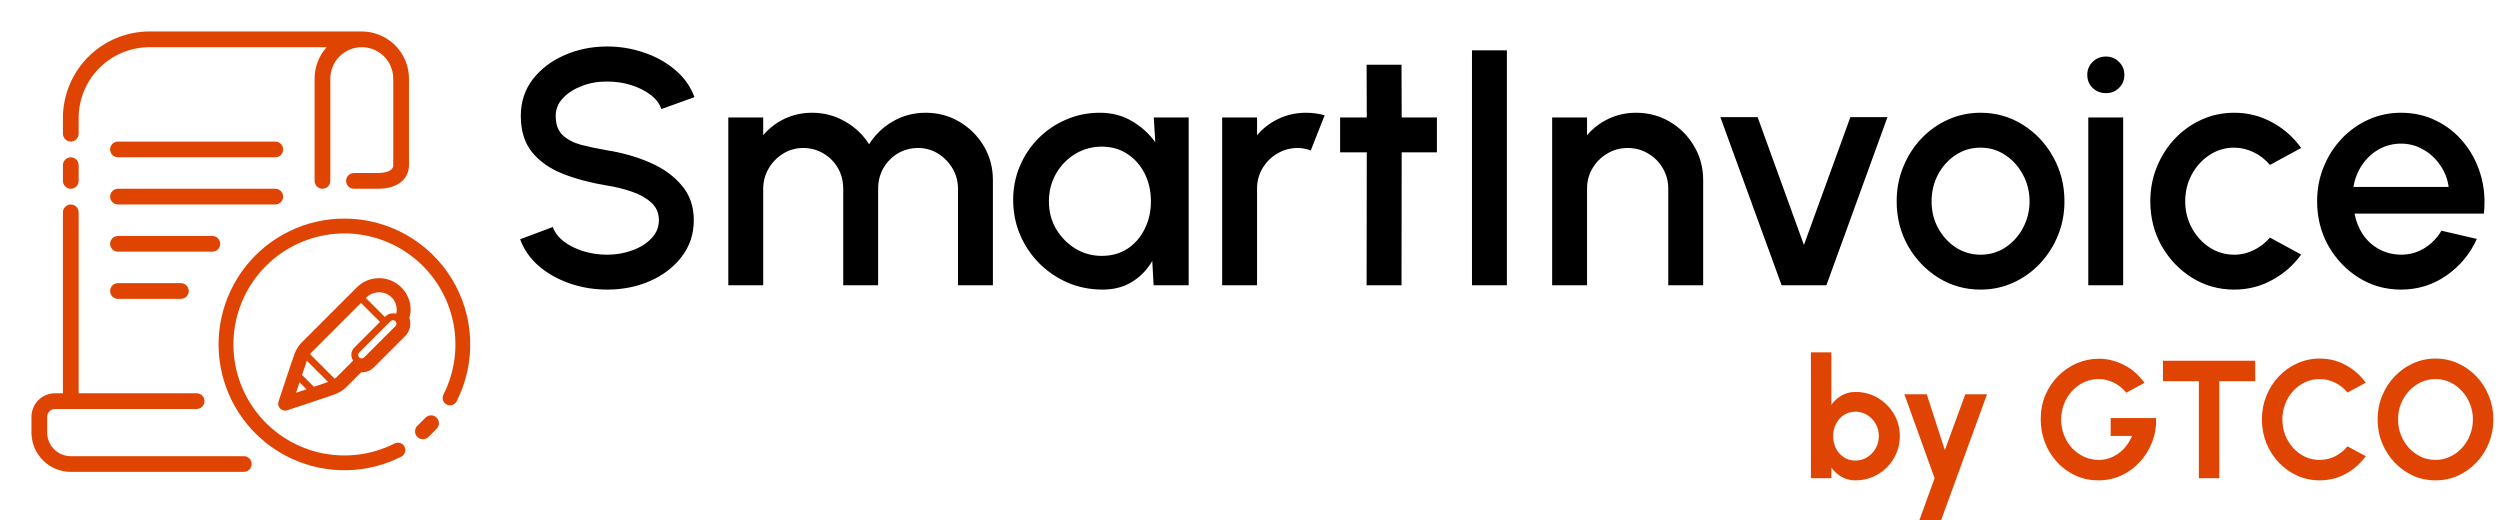 <svg width="298" height="62" viewBox="0 0 298 62" fill="none" xmlns="http://www.w3.org/2000/svg">
<path d="M29.062 54.375H8.438C7.692 54.375 6.976 54.079 6.449 53.551C5.921 53.024 5.625 52.308 5.625 51.562V49.688C5.625 49.439 5.724 49.2 5.9 49.025C6.075 48.849 6.314 48.75 6.562 48.75H23.438C23.686 48.75 23.925 48.651 24.1 48.475C24.276 48.3 24.375 48.061 24.375 47.812C24.375 47.564 24.276 47.325 24.1 47.15C23.925 46.974 23.686 46.875 23.438 46.875H9.375V25.312C9.375 25.064 9.276 24.825 9.1 24.65C8.925 24.474 8.686 24.375 8.438 24.375C8.189 24.375 7.95 24.474 7.775 24.65C7.599 24.825 7.5 25.064 7.5 25.312V46.875H6.562C5.817 46.875 5.101 47.171 4.574 47.699C4.046 48.226 3.75 48.942 3.75 49.688V51.562C3.751 52.805 4.246 53.997 5.125 54.875C6.003 55.754 7.195 56.248 8.438 56.25H29.062C29.311 56.25 29.55 56.151 29.725 55.975C29.901 55.8 30 55.561 30 55.312C30 55.064 29.901 54.825 29.725 54.65C29.55 54.474 29.311 54.375 29.062 54.375Z" fill="#E04403"/>
<path d="M9.375 14.062C9.377 11.825 10.267 9.681 11.849 8.099C13.431 6.517 15.575 5.627 17.812 5.625H38.935C38.011 6.655 37.499 7.991 37.5 9.375V21.562C37.5 21.811 37.599 22.05 37.775 22.225C37.95 22.401 38.189 22.5 38.438 22.5C38.686 22.5 38.925 22.401 39.1 22.225C39.276 22.05 39.375 21.811 39.375 21.562V9.375C39.375 8.38 39.77 7.427 40.473 6.723C41.177 6.02 42.13 5.625 43.125 5.625C44.12 5.625 45.073 6.02 45.777 6.723C46.48 7.427 46.875 8.38 46.875 9.375V19.688C46.875 20.531 45.562 20.625 45 20.625H42.188C41.939 20.625 41.7 20.724 41.525 20.9C41.349 21.075 41.25 21.314 41.25 21.562C41.25 21.811 41.349 22.05 41.525 22.225C41.7 22.401 41.939 22.5 42.188 22.5H45C47.765 22.5 48.75 21.047 48.75 19.688V9.375C48.748 7.884 48.155 6.454 47.101 5.399C46.046 4.345 44.616 3.751 43.125 3.75H17.812C15.078 3.753 12.457 4.841 10.524 6.774C8.591 8.707 7.503 11.328 7.5 14.062V15.938C7.5 16.186 7.599 16.425 7.775 16.6C7.95 16.776 8.189 16.875 8.438 16.875C8.686 16.875 8.925 16.776 9.1 16.6C9.276 16.425 9.375 16.186 9.375 15.938V14.062Z" fill="#E04403"/>
<path d="M8.438 18.75C8.189 18.75 7.95 18.849 7.775 19.025C7.599 19.2 7.5 19.439 7.5 19.688V21.562C7.5 21.811 7.599 22.05 7.775 22.225C7.95 22.401 8.189 22.5 8.438 22.5C8.686 22.5 8.925 22.401 9.1 22.225C9.276 22.05 9.375 21.811 9.375 21.562V19.688C9.375 19.439 9.276 19.2 9.1 19.025C8.925 18.849 8.686 18.75 8.438 18.75Z" fill="#E04403"/>
<path d="M50.709 49.795C50.41 50.106 50.107 50.409 49.795 50.709C49.699 50.793 49.621 50.895 49.566 51.009C49.51 51.124 49.478 51.248 49.473 51.375C49.467 51.502 49.487 51.63 49.532 51.749C49.577 51.868 49.645 51.976 49.734 52.068C49.822 52.16 49.928 52.233 50.045 52.282C50.163 52.331 50.289 52.356 50.416 52.355C50.543 52.355 50.669 52.328 50.785 52.277C50.902 52.226 51.007 52.151 51.094 52.058C51.422 51.742 51.738 51.425 52.055 51.097C52.227 50.919 52.322 50.678 52.318 50.43C52.313 50.181 52.21 49.944 52.031 49.772C51.852 49.599 51.612 49.505 51.364 49.509C51.115 49.513 50.879 49.616 50.706 49.795H50.709Z" fill="#E04403"/>
<path d="M41.051 26.053C38.784 26.053 36.546 26.567 34.506 27.557C32.466 28.547 30.677 29.986 29.273 31.766C27.869 33.547 26.888 35.623 26.401 37.837C25.915 40.052 25.938 42.348 26.467 44.553C26.996 46.758 28.018 48.814 29.456 50.567C30.894 52.32 32.711 53.724 34.77 54.674C36.828 55.624 39.076 56.094 41.343 56.051C43.61 56.007 45.837 55.45 47.858 54.421C48.059 54.311 48.21 54.127 48.277 53.907C48.345 53.688 48.324 53.451 48.22 53.247C48.116 53.042 47.936 52.886 47.719 52.812C47.502 52.738 47.264 52.752 47.057 52.85C44.25 54.278 41.025 54.658 37.962 53.922C34.9 53.186 32.2 51.381 30.35 48.832C28.499 46.283 27.618 43.158 27.866 40.018C28.113 36.878 29.473 33.929 31.7 31.702C33.927 29.474 36.876 28.115 40.016 27.867C43.156 27.62 46.282 28.5 48.83 30.351C51.379 32.202 53.184 34.901 53.92 37.964C54.657 41.027 54.277 44.251 52.848 47.059C52.75 47.266 52.736 47.504 52.811 47.721C52.885 47.938 53.041 48.118 53.245 48.222C53.449 48.326 53.686 48.346 53.906 48.279C54.125 48.211 54.309 48.061 54.419 47.86C55.584 45.573 56.142 43.026 56.041 40.461C55.94 37.897 55.182 35.401 53.841 33.214C52.5 31.026 50.62 29.218 48.38 27.965C46.141 26.711 43.618 26.053 41.051 26.053Z" fill="#E04403"/>
<path d="M32.812 16.875H14.062C13.814 16.875 13.575 16.974 13.4 17.15C13.224 17.325 13.125 17.564 13.125 17.812C13.125 18.061 13.224 18.3 13.4 18.475C13.575 18.651 13.814 18.75 14.062 18.75H32.812C33.061 18.75 33.3 18.651 33.475 18.475C33.651 18.3 33.75 18.061 33.75 17.812C33.75 17.564 33.651 17.325 33.475 17.15C33.3 16.974 33.061 16.875 32.812 16.875ZM32.812 22.5H14.062C13.814 22.5 13.575 22.599 13.4 22.775C13.224 22.95 13.125 23.189 13.125 23.438C13.125 23.686 13.224 23.925 13.4 24.1C13.575 24.276 13.814 24.375 14.062 24.375H32.812C33.061 24.375 33.3 24.276 33.475 24.1C33.651 23.925 33.75 23.686 33.75 23.438C33.75 23.189 33.651 22.95 33.475 22.775C33.3 22.599 33.061 22.5 32.812 22.5Z" fill="#E04403"/>
<path d="M26.25 29.062C26.25 28.814 26.151 28.575 25.975 28.4C25.8 28.224 25.561 28.125 25.312 28.125H14.062C13.814 28.125 13.575 28.224 13.4 28.4C13.224 28.575 13.125 28.814 13.125 29.062C13.125 29.311 13.224 29.55 13.4 29.725C13.575 29.901 13.814 30 14.062 30H25.312C25.561 30 25.8 29.901 25.975 29.725C26.151 29.55 26.25 29.311 26.25 29.062Z" fill="#E04403"/>
<path d="M14.062 33.75C13.814 33.75 13.575 33.849 13.4 34.025C13.224 34.2 13.125 34.439 13.125 34.688C13.125 34.936 13.224 35.175 13.4 35.35C13.575 35.526 13.814 35.625 14.062 35.625H21.562C21.811 35.625 22.05 35.526 22.225 35.35C22.401 35.175 22.5 34.936 22.5 34.688C22.5 34.439 22.401 34.2 22.225 34.025C22.05 33.849 21.811 33.75 21.562 33.75H14.062Z" fill="#E04403"/>
<path d="M48.948 36.92C48.948 35.915 48.556 34.97 47.845 34.261C47.135 33.551 46.19 33.158 45.185 33.158C44.198 33.156 43.249 33.544 42.548 34.24C42.525 34.261 35.94 40.845 35.94 40.845C35.63 41.155 35.345 41.6 35.138 42.101C34.976 42.493 33.496 46.964 33.2 47.857C33.152 48.002 33.145 48.159 33.181 48.308C33.216 48.458 33.292 48.594 33.401 48.703C33.51 48.812 33.646 48.888 33.796 48.924C33.945 48.959 34.102 48.952 34.248 48.904C35.14 48.61 39.61 47.128 40.002 46.967C40.502 46.761 40.948 46.476 41.259 46.165L43.048 44.376L43.111 44.385C43.642 44.385 44.173 44.182 44.578 43.778L48.311 40.045C48.584 39.771 48.775 39.426 48.861 39.048C48.947 38.671 48.925 38.277 48.798 37.912C48.887 37.592 48.948 37.262 48.948 36.92ZM39.107 45.529C38.77 45.648 38.157 45.855 37.417 46.102L36.004 44.689C36.253 43.947 36.461 43.334 36.577 42.999L39.107 45.529ZM35.709 45.568L36.538 46.397L35.295 46.811L35.709 45.568ZM42.094 42.986L40.087 44.993L39.892 45.143L36.964 42.216L37.113 42.022L43.028 36.107L45.293 38.372L42.233 41.433C41.807 41.857 41.777 42.502 42.094 42.986ZM47.137 38.873L43.404 42.605C43.327 42.683 43.221 42.727 43.111 42.727C43.001 42.727 42.895 42.683 42.817 42.605C42.74 42.528 42.696 42.422 42.696 42.312C42.696 42.202 42.74 42.097 42.817 42.019L46.55 38.287C46.628 38.209 46.733 38.166 46.843 38.166C46.953 38.166 47.058 38.209 47.136 38.287C47.175 38.325 47.206 38.371 47.227 38.421C47.248 38.471 47.258 38.525 47.258 38.58C47.258 38.634 47.248 38.688 47.227 38.738C47.206 38.789 47.176 38.834 47.137 38.873ZM47.226 37.41C47.009 37.337 46.777 37.325 46.554 37.377C46.331 37.428 46.127 37.54 45.964 37.7L45.88 37.785L43.614 35.52L43.679 35.455C44.495 34.642 45.879 34.641 46.672 35.436C46.868 35.631 47.023 35.862 47.129 36.118C47.234 36.373 47.289 36.647 47.288 36.923C47.289 37.088 47.263 37.25 47.226 37.41Z" fill="#E04403"/>
<path d="M72.38 34.52C70.847 34.52 69.373 34.28 67.96 33.8C66.547 33.32 65.313 32.633 64.26 31.74C63.207 30.833 62.453 29.76 62 28.52L65.9 27.06C66.127 27.7 66.56 28.273 67.2 28.78C67.853 29.273 68.627 29.66 69.52 29.94C70.427 30.22 71.38 30.36 72.38 30.36C73.447 30.36 74.447 30.187 75.38 29.84C76.327 29.493 77.087 29.013 77.66 28.4C78.247 27.787 78.54 27.067 78.54 26.24C78.54 25.387 78.233 24.687 77.62 24.14C77.02 23.593 76.247 23.16 75.3 22.84C74.367 22.52 73.393 22.28 72.38 22.12C70.42 21.8 68.66 21.333 67.1 20.72C65.553 20.107 64.327 19.247 63.42 18.14C62.527 17.033 62.08 15.593 62.08 13.82C62.08 12.153 62.553 10.7 63.5 9.46C64.46 8.22 65.72 7.26 67.28 6.58C68.853 5.887 70.553 5.54 72.38 5.54C73.887 5.54 75.34 5.78 76.74 6.26C78.153 6.727 79.393 7.413 80.46 8.32C81.54 9.213 82.313 10.3 82.78 11.58L78.84 13C78.613 12.347 78.18 11.78 77.54 11.3C76.9 10.807 76.127 10.42 75.22 10.14C74.327 9.86 73.38 9.72 72.38 9.72C71.313 9.707 70.313 9.88 69.38 10.24C68.46 10.587 67.707 11.067 67.12 11.68C66.533 12.293 66.24 13.007 66.24 13.82C66.24 14.82 66.513 15.58 67.06 16.1C67.607 16.62 68.34 17.007 69.26 17.26C70.193 17.5 71.233 17.72 72.38 17.92C74.22 18.213 75.92 18.7 77.48 19.38C79.053 20.06 80.313 20.967 81.26 22.1C82.22 23.22 82.7 24.6 82.7 26.24C82.7 27.893 82.22 29.347 81.26 30.6C80.313 31.84 79.053 32.807 77.48 33.5C75.92 34.18 74.22 34.52 72.38 34.52ZM86.814 34V14H90.974V16.12C91.667 15.293 92.514 14.64 93.514 14.16C94.527 13.68 95.621 13.44 96.794 13.44C98.221 13.44 99.534 13.787 100.734 14.48C101.934 15.16 102.887 16.067 103.594 17.2C104.301 16.067 105.241 15.16 106.414 14.48C107.601 13.787 108.907 13.44 110.334 13.44C111.814 13.44 113.161 13.8 114.374 14.52C115.587 15.24 116.554 16.207 117.274 17.42C117.994 18.633 118.354 19.98 118.354 21.46V34H114.194V22.52C114.194 21.64 113.981 20.833 113.554 20.1C113.127 19.367 112.554 18.773 111.834 18.32C111.114 17.867 110.314 17.64 109.434 17.64C108.554 17.64 107.754 17.853 107.034 18.28C106.314 18.707 105.741 19.287 105.314 20.02C104.887 20.753 104.674 21.587 104.674 22.52V34H100.514V22.52C100.514 21.587 100.301 20.753 99.874 20.02C99.447 19.287 98.867 18.707 98.134 18.28C97.414 17.853 96.614 17.64 95.734 17.64C94.867 17.64 94.067 17.867 93.334 18.32C92.614 18.773 92.041 19.367 91.614 20.1C91.187 20.833 90.974 21.64 90.974 22.52V34H86.814ZM137.53 14H141.69V34H137.51L137.35 31.1C136.764 32.127 135.97 32.953 134.97 33.58C133.97 34.207 132.79 34.52 131.43 34.52C129.964 34.52 128.584 34.247 127.29 33.7C125.997 33.14 124.857 32.367 123.87 31.38C122.897 30.393 122.137 29.26 121.59 27.98C121.044 26.687 120.77 25.3 120.77 23.82C120.77 22.393 121.037 21.053 121.57 19.8C122.104 18.533 122.844 17.427 123.79 16.48C124.737 15.533 125.83 14.793 127.07 14.26C128.324 13.713 129.664 13.44 131.09 13.44C132.544 13.44 133.824 13.773 134.93 14.44C136.05 15.093 136.977 15.933 137.71 16.96L137.53 14ZM131.33 30.5C132.504 30.5 133.53 30.213 134.41 29.64C135.29 29.053 135.97 28.267 136.45 27.28C136.944 26.293 137.19 25.2 137.19 24C137.19 22.787 136.944 21.687 136.45 20.7C135.957 19.713 135.27 18.933 134.39 18.36C133.524 17.773 132.504 17.48 131.33 17.48C130.17 17.48 129.11 17.773 128.15 18.36C127.19 18.947 126.43 19.733 125.87 20.72C125.31 21.707 125.03 22.8 125.03 24C125.03 25.213 125.317 26.313 125.89 27.3C126.477 28.273 127.244 29.053 128.19 29.64C129.15 30.213 130.197 30.5 131.33 30.5ZM145.681 34V14H149.841V16.12C150.535 15.293 151.388 14.64 152.401 14.16C153.415 13.68 154.508 13.44 155.681 13.44C156.428 13.44 157.168 13.54 157.901 13.74L156.241 17.94C155.721 17.74 155.201 17.64 154.681 17.64C153.801 17.64 152.995 17.86 152.261 18.3C151.528 18.727 150.941 19.307 150.501 20.04C150.061 20.773 149.841 21.587 149.841 22.48V34H145.681ZM171.28 18.16H167.08L167.06 34H162.9L162.92 18.16H159.74V14H162.92L162.9 7.72H167.06L167.08 14H171.28V18.16ZM175.461 34V6H179.621V34H175.461ZM203.017 21.46V34H198.857V22.48C198.857 21.587 198.637 20.773 198.197 20.04C197.771 19.307 197.191 18.727 196.457 18.3C195.737 17.86 194.924 17.64 194.017 17.64C193.137 17.64 192.331 17.86 191.597 18.3C190.864 18.727 190.277 19.307 189.837 20.04C189.397 20.773 189.177 21.587 189.177 22.48V34H185.017V14H189.177V16.12C189.871 15.293 190.724 14.64 191.737 14.16C192.751 13.68 193.844 13.44 195.017 13.44C196.497 13.44 197.844 13.8 199.057 14.52C200.271 15.24 201.231 16.207 201.937 17.42C202.657 18.633 203.017 19.98 203.017 21.46ZM217.707 34H212.367L205.067 13.96H209.507L215.027 29.2L220.567 13.96H224.987L217.707 34ZM236.083 34.52C234.243 34.52 232.563 34.047 231.043 33.1C229.536 32.153 228.329 30.887 227.423 29.3C226.529 27.7 226.083 25.933 226.083 24C226.083 22.533 226.343 21.167 226.863 19.9C227.383 18.62 228.096 17.5 229.003 16.54C229.923 15.567 230.989 14.807 232.203 14.26C233.416 13.713 234.709 13.44 236.083 13.44C237.923 13.44 239.596 13.913 241.103 14.86C242.623 15.807 243.829 17.08 244.723 18.68C245.629 20.28 246.083 22.053 246.083 24C246.083 25.453 245.823 26.813 245.303 28.08C244.783 29.347 244.063 30.467 243.143 31.44C242.236 32.4 241.176 33.153 239.963 33.7C238.763 34.247 237.469 34.52 236.083 34.52ZM236.083 30.36C237.189 30.36 238.183 30.067 239.063 29.48C239.943 28.893 240.636 28.12 241.143 27.16C241.663 26.187 241.923 25.133 241.923 24C241.923 22.84 241.656 21.773 241.123 20.8C240.603 19.827 239.903 19.053 239.023 18.48C238.143 17.893 237.163 17.6 236.083 17.6C234.989 17.6 233.996 17.893 233.103 18.48C232.223 19.067 231.523 19.847 231.003 20.82C230.496 21.793 230.243 22.853 230.243 24C230.243 25.187 230.509 26.26 231.043 27.22C231.576 28.18 232.283 28.947 233.163 29.52C234.056 30.08 235.029 30.36 236.083 30.36ZM248.923 14H253.083V34H248.923V14ZM251.043 11.1C250.403 11.1 249.87 10.893 249.443 10.48C249.017 10.067 248.803 9.547 248.803 8.92C248.803 8.307 249.017 7.793 249.443 7.38C249.87 6.953 250.397 6.74 251.023 6.74C251.637 6.74 252.157 6.953 252.583 7.38C253.01 7.793 253.223 8.307 253.223 8.92C253.223 9.547 253.01 10.067 252.583 10.48C252.17 10.893 251.657 11.1 251.043 11.1ZM270.577 28.32L274.297 30.34C273.391 31.607 272.237 32.62 270.837 33.38C269.451 34.14 267.944 34.52 266.317 34.52C264.477 34.52 262.797 34.047 261.277 33.1C259.771 32.153 258.564 30.887 257.657 29.3C256.764 27.7 256.317 25.933 256.317 24C256.317 22.533 256.577 21.167 257.097 19.9C257.617 18.62 258.331 17.5 259.237 16.54C260.157 15.567 261.224 14.807 262.437 14.26C263.651 13.713 264.944 13.44 266.317 13.44C267.944 13.44 269.451 13.82 270.837 14.58C272.237 15.34 273.391 16.36 274.297 17.64L270.577 19.66C270.017 18.993 269.364 18.487 268.617 18.14C267.871 17.78 267.104 17.6 266.317 17.6C265.224 17.6 264.231 17.9 263.337 18.5C262.457 19.087 261.757 19.867 261.237 20.84C260.731 21.8 260.477 22.853 260.477 24C260.477 25.133 260.737 26.187 261.257 27.16C261.777 28.12 262.477 28.893 263.357 29.48C264.251 30.067 265.237 30.36 266.317 30.36C267.144 30.36 267.931 30.173 268.677 29.8C269.424 29.427 270.057 28.933 270.577 28.32ZM286.2 34.52C284.36 34.52 282.68 34.047 281.16 33.1C279.653 32.153 278.447 30.887 277.54 29.3C276.647 27.7 276.2 25.933 276.2 24C276.2 22.533 276.46 21.167 276.98 19.9C277.5 18.62 278.213 17.5 279.12 16.54C280.04 15.567 281.107 14.807 282.32 14.26C283.533 13.713 284.827 13.44 286.2 13.44C287.733 13.44 289.14 13.76 290.42 14.4C291.7 15.027 292.793 15.9 293.7 17.02C294.607 18.127 295.273 19.407 295.7 20.86C296.127 22.3 296.253 23.833 296.08 25.46H280.66C280.833 26.38 281.167 27.213 281.66 27.96C282.167 28.693 282.807 29.273 283.58 29.7C284.367 30.127 285.24 30.347 286.2 30.36C287.213 30.36 288.133 30.107 288.96 29.6C289.8 29.093 290.487 28.393 291.02 27.5L295.24 28.48C294.44 30.253 293.233 31.707 291.62 32.84C290.007 33.96 288.2 34.52 286.2 34.52ZM280.52 22.28H291.88C291.747 21.32 291.407 20.453 290.86 19.68C290.327 18.893 289.653 18.273 288.84 17.82C288.04 17.353 287.16 17.12 286.2 17.12C285.253 17.12 284.373 17.347 283.56 17.8C282.76 18.253 282.093 18.873 281.56 19.66C281.04 20.433 280.693 21.307 280.52 22.28Z" fill="black"/>
<path d="M221.18 46.72C222.153 46.72 223.04 46.957 223.84 47.43C224.64 47.903 225.277 48.54 225.75 49.34C226.223 50.133 226.46 51.013 226.46 51.98C226.46 52.707 226.323 53.39 226.05 54.03C225.777 54.67 225.397 55.233 224.91 55.72C224.43 56.2 223.87 56.577 223.23 56.85C222.597 57.123 221.913 57.26 221.18 57.26C220.553 57.26 219.997 57.12 219.51 56.84C219.03 56.553 218.627 56.183 218.3 55.73V57H215.86V42H218.3V48.25C218.627 47.797 219.03 47.43 219.51 47.15C219.997 46.863 220.553 46.72 221.18 46.72ZM221.15 54.9C221.67 54.9 222.14 54.77 222.56 54.51C222.987 54.243 223.327 53.89 223.58 53.45C223.833 53.01 223.96 52.52 223.96 51.98C223.96 51.447 223.833 50.96 223.58 50.52C223.327 50.073 222.987 49.72 222.56 49.46C222.133 49.2 221.663 49.07 221.15 49.07C220.643 49.07 220.19 49.203 219.79 49.47C219.39 49.73 219.077 50.083 218.85 50.53C218.623 50.97 218.51 51.453 218.51 51.98C218.51 52.52 218.623 53.013 218.85 53.46C219.077 53.9 219.39 54.25 219.79 54.51C220.19 54.77 220.643 54.9 221.15 54.9ZM234.263 47H236.853L231.383 62H228.793L230.603 57L227.003 47H229.673L231.823 53.66L234.263 47ZM250.133 57.26C249.16 57.26 248.253 57.07 247.413 56.69C246.58 56.31 245.853 55.787 245.233 55.12C244.613 54.447 244.126 53.673 243.773 52.8C243.426 51.92 243.253 50.98 243.253 49.98C243.253 48.927 243.44 47.96 243.813 47.08C244.193 46.2 244.71 45.437 245.363 44.79C246.016 44.143 246.756 43.643 247.583 43.29C248.416 42.937 249.283 42.76 250.183 42.76C251.19 42.76 252.166 42.997 253.113 43.47C254.066 43.937 254.906 44.66 255.633 45.64L253.453 46.81C253.006 46.263 252.493 45.857 251.913 45.59C251.34 45.317 250.753 45.18 250.153 45.18C249.566 45.18 249.003 45.3 248.463 45.54C247.93 45.78 247.453 46.12 247.033 46.56C246.62 46.993 246.293 47.507 246.053 48.1C245.813 48.687 245.693 49.33 245.693 50.03C245.693 50.69 245.81 51.313 246.043 51.9C246.276 52.48 246.596 52.99 247.003 53.43C247.416 53.863 247.893 54.203 248.433 54.45C248.973 54.697 249.553 54.82 250.173 54.82C250.586 54.82 250.99 54.757 251.383 54.63C251.783 54.497 252.156 54.307 252.503 54.06C252.856 53.813 253.17 53.513 253.443 53.16C253.723 52.807 253.956 52.407 254.143 51.96H251.593V49.83H257.013C257.04 50.85 256.88 51.807 256.533 52.7C256.186 53.593 255.696 54.383 255.063 55.07C254.43 55.757 253.693 56.293 252.853 56.68C252.013 57.067 251.106 57.26 250.133 57.26ZM268.823 43V45.44H264.543V57H262.103V45.44H257.823V43H268.823ZM276.5 57.26C275.554 57.26 274.664 57.073 273.83 56.7C272.997 56.32 272.264 55.797 271.63 55.13C271.004 54.463 270.51 53.693 270.15 52.82C269.797 51.94 269.62 51 269.62 50C269.62 48.993 269.797 48.053 270.15 47.18C270.51 46.3 271.004 45.53 271.63 44.87C272.264 44.203 272.997 43.683 273.83 43.31C274.664 42.93 275.554 42.74 276.5 42.74C277.634 42.74 278.677 43.003 279.63 43.53C280.584 44.05 281.374 44.747 282 45.62L279.82 46.79C279.427 46.303 278.937 45.913 278.35 45.62C277.77 45.327 277.154 45.18 276.5 45.18C275.887 45.18 275.31 45.307 274.77 45.56C274.23 45.807 273.757 46.153 273.35 46.6C272.944 47.04 272.627 47.553 272.4 48.14C272.174 48.72 272.06 49.34 272.06 50C272.06 50.667 272.174 51.29 272.4 51.87C272.634 52.45 272.954 52.963 273.36 53.41C273.767 53.85 274.237 54.197 274.77 54.45C275.31 54.697 275.887 54.82 276.5 54.82C277.167 54.82 277.787 54.673 278.36 54.38C278.94 54.08 279.427 53.687 279.82 53.2L282 54.38C281.374 55.247 280.584 55.943 279.63 56.47C278.677 56.997 277.634 57.26 276.5 57.26ZM290.309 57.26C289.363 57.26 288.473 57.073 287.639 56.7C286.806 56.32 286.073 55.797 285.439 55.13C284.806 54.463 284.309 53.693 283.949 52.82C283.589 51.94 283.409 51 283.409 50C283.409 49 283.589 48.063 283.949 47.19C284.309 46.31 284.806 45.537 285.439 44.87C286.073 44.203 286.806 43.683 287.639 43.31C288.473 42.93 289.363 42.74 290.309 42.74C291.263 42.74 292.156 42.93 292.989 43.31C293.823 43.683 294.556 44.203 295.189 44.87C295.823 45.537 296.316 46.31 296.669 47.19C297.029 48.063 297.209 49 297.209 50C297.209 51 297.029 51.94 296.669 52.82C296.316 53.693 295.823 54.463 295.189 55.13C294.556 55.797 293.823 56.32 292.989 56.7C292.156 57.073 291.263 57.26 290.309 57.26ZM290.309 54.82C290.923 54.82 291.499 54.693 292.039 54.44C292.579 54.187 293.053 53.84 293.459 53.4C293.873 52.953 294.193 52.44 294.419 51.86C294.653 51.28 294.769 50.66 294.769 50C294.769 49.34 294.653 48.72 294.419 48.14C294.186 47.553 293.863 47.04 293.449 46.6C293.043 46.16 292.569 45.813 292.029 45.56C291.496 45.307 290.923 45.18 290.309 45.18C289.696 45.18 289.119 45.307 288.579 45.56C288.039 45.813 287.563 46.163 287.149 46.61C286.743 47.05 286.423 47.56 286.189 48.14C285.963 48.72 285.849 49.34 285.849 50C285.849 50.667 285.966 51.29 286.199 51.87C286.433 52.45 286.753 52.963 287.159 53.41C287.573 53.85 288.046 54.197 288.579 54.45C289.119 54.697 289.696 54.82 290.309 54.82Z" fill="#E04403"/>
</svg>
